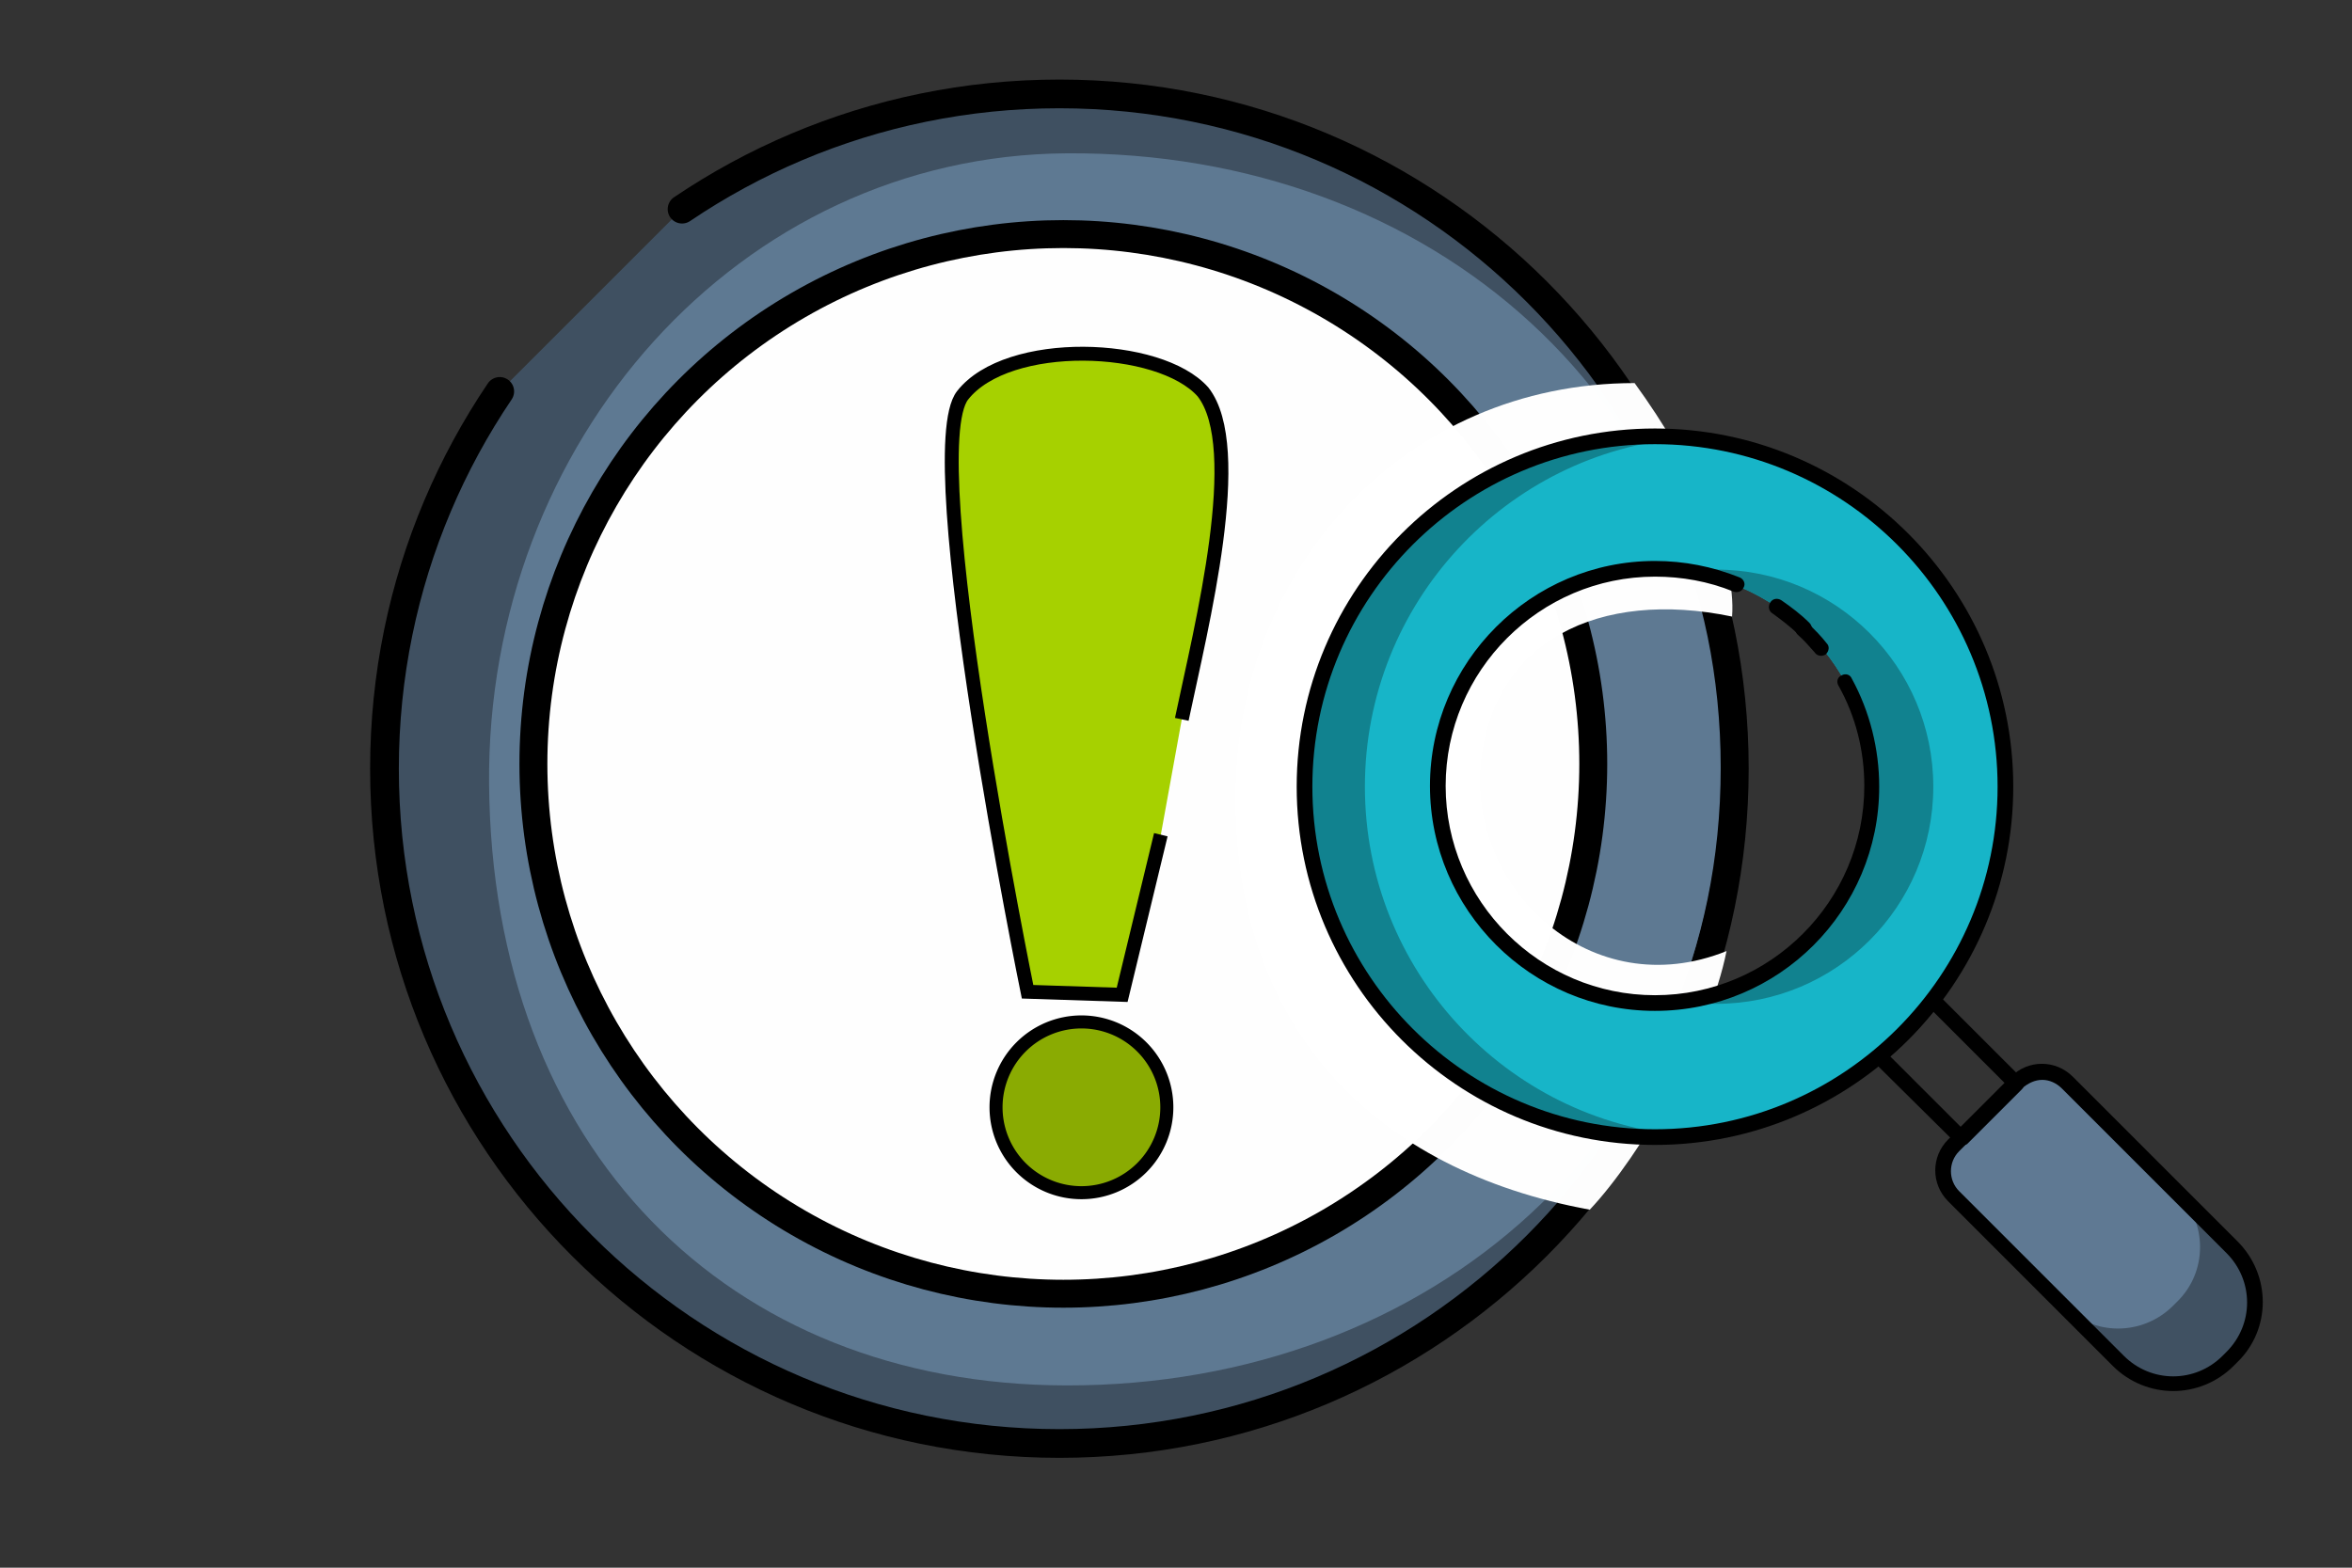 <?xml version="1.0" encoding="UTF-8" standalone="no"?>
<!-- Generator: Adobe Illustrator 24.3.0, SVG Export Plug-In . SVG Version: 6.00 Build 0)  -->

<svg
   version="1.1"
   id="Capa_1"
   x="0px"
   y="0px"
   viewBox="0 0 300 200"
   style="enable-background:new 0 0 300 200;"
   xml:space="preserve"
   sodipodi:docname="event.svg"
   inkscape:version="1.1.2 (0a00cf5339, 2022-02-04)"
   xmlns:inkscape="http://www.inkscape.org/namespaces/inkscape"
   xmlns:sodipodi="http://sodipodi.sourceforge.net/DTD/sodipodi-0.dtd"
   xmlns="http://www.w3.org/2000/svg"
   xmlns:svg="http://www.w3.org/2000/svg"
   xmlns:rdf="http://www.w3.org/1999/02/22-rdf-syntax-ns#"
   xmlns:cc="http://creativecommons.org/ns#"
   xmlns:dc="http://purl.org/dc/elements/1.1/"><rect x="0" y="0" width="300" height="200" fill="#333333" stroke="none"/><defs
   id="defs2741">
	
	
	
	
	
	
	
	
	
	
	
	
	
	
	
	
</defs><sodipodi:namedview
   pagecolor="#ffffff"
   bordercolor="#666666"
   borderopacity="1"
   objecttolerance="10"
   gridtolerance="10"
   guidetolerance="10"
   inkscape:pageopacity="0"
   inkscape:pageshadow="2"
   inkscape:window-width="1920"
   inkscape:window-height="1011"
   id="namedview2739"
   showgrid="false"
   inkscape:pagecheckerboard="true"
   inkscape:zoom="2.1637468"
   inkscape:cx="184.40235"
   inkscape:cy="93.58766"
   inkscape:window-x="0"
   inkscape:window-y="32"
   inkscape:window-maximized="1"
   inkscape:current-layer="g1128" />
<style
   type="text/css"
   id="style2680">
	.st0{fill:#5F7993;}
	.st1{fill:#17B5C8;}
	.st2{fill:#11828F;}
	.st3{fill:#405162;}
	.st4{fill:#A6D100;}
	.st5{fill:#89AB00;}
	.st6{fill:#FFFFFF;}
	.st7{fill:none;stroke:#17B5C8;stroke-width:2;stroke-miterlimit:10;}
</style>

<path
   id="path6311"
   style="fill:#405162;fill-opacity:0.989;stroke:#000000;stroke-width:3.664;stroke-linecap:round;stroke-linejoin:round"
   d="m 86.996,26.683 c 4.58,-3.094 9.473,-5.759 14.623,-7.937 5.15,-2.178 10.555,-3.869 16.159,-5.016 5.604,-1.147 11.406,-1.749 17.35,-1.749 47.544,2e-6 86.087,38.542 86.087,86.087 0,47.544 -38.542,86.087 -86.087,86.087 -47.544,0 -86.087,-38.542 -86.087,-86.087 0,-5.943 0.602,-11.745 1.749,-17.35 1.147,-5.604 2.838,-11.01 5.016,-16.159 2.178,-5.15 4.843,-10.043 7.937,-14.623"
   sodipodi:nodetypes="cssssssssc" /><path
   id="path6311-7"
   style="fill:#5f7993;fill-opacity:0.989;stroke-width:2.893;stroke-linecap:round;stroke-linejoin:round"
   d="m 219.478,97.956 c 0,46.581 -36.871,78.868 -83.452,78.791 -43.227,-0.071 -73.28,-30.181 -73.645,-76.76 -0.341,-43.58 31.831,-80.143 73.671,-80.427 46.58,-0.316 83.426,31.814 83.426,78.395 z"
   sodipodi:nodetypes="sssss" /><circle
   style="fill:#ffffff;fill-opacity:0.989;stroke:#000000;stroke-width:3.562;stroke-linecap:round;stroke-linejoin:round"
   id="path1285"
   cx="135.63"
   cy="97.457"
   r="67.593" /><g
   id="g1128"
   transform="matrix(0.711,0,0,0.711,40.083,28.52)"><path
     id="path7015"
     style="fill:#89ab00;fill-opacity:0.989;stroke:#000000;stroke-width:2.338;stroke-linecap:round;stroke-linejoin:round"
     d="m 152.951,158.574 a 15.32,15.32 0 0 1 -15.32,15.32 15.32,15.32 0 0 1 -15.32,-15.32 15.32,15.32 0 0 1 15.32,-15.32 15.32,15.32 0 0 1 15.32,15.32 z" /><path
     style="fill:#a6d100;stroke:#000000;stroke-width:2.496;stroke-linecap:butt;stroke-linejoin:miter;stroke-miterlimit:4;stroke-dasharray:none;stroke-opacity:1"
     d="m 155.632,88.962 c 3.525,-16.755 11.659,-48.749 3.806,-58.751 -7.791,-8.778 -35.041,-9.707 -43.129,0.615 -8.088,10.322 11.657,107.015 11.657,107.015 l 16.968,0.551 6.939,-28.727"
     id="path7072"
     sodipodi:nodetypes="cczccc" /></g><g
   id="g15300"
   transform="translate(30.994,-5.035)"><path
     id="path15670"
     style="fill:#ffffff;fill-opacity:0.989;stroke-width:4.076;stroke-linecap:round;stroke-linejoin:round"
     d="m 171.781,159.362 c -27.291,-5.004 -45.194,-22.949 -45.194,-52.491 0,-29.543 21.736,-52.965 50.915,-52.965 7.634,10.5 13,22.277 12.433,29.788 -16.881,-3.514 -30.669,3.056 -32.063,18.965 -1.394,15.909 14.11,30.637 31.355,23.712 -2.183,10.909 -10.94,26.092 -17.445,32.991 z"
     sodipodi:nodetypes="cscczcc" /><path
     class="st1"
     d="m 180.1,60.7 c -24.7,0 -44.7,20 -44.7,44.7 0,24.7 20,44.7 44.7,44.7 24.7,0 44.7,-20 44.7,-44.7 0,-24.7 -20,-44.7 -44.7,-44.7 z m 0,72.4 c -15.3,0 -27.7,-12.4 -27.7,-27.7 0,-15.3 12.4,-27.7 27.7,-27.7 15.3,0 27.7,12.4 27.7,27.7 0,15.3 -12.5,27.7 -27.7,27.7 z"
     id="path11236" /><g
     id="g11242"><path
       class="st2"
       d="m 184,132.8 c 1.3,0.2 2.6,0.3 3.9,0.3 15.3,0 27.7,-12.4 27.7,-27.7 0,-15.3 -12.4,-27.7 -27.7,-27.7 -1.3,0 -2.6,0.1 -3.9,0.3 13.4,1.9 23.8,13.4 23.8,27.4 0,14 -10.4,25.5 -23.8,27.4 z"
       id="path11238" /><path
       class="st2"
       d="m 143.1,105.4 c 0,-23.4 18,-42.6 40.8,-44.5 -1.3,-0.1 -2.6,-0.2 -3.9,-0.2 -24.7,0 -44.7,20 -44.7,44.7 0,24.7 20,44.7 44.7,44.7 1.3,0 2.6,-0.1 3.9,-0.2 -22.8,-1.9 -40.8,-21.1 -40.8,-44.5 z"
       id="path11240" /></g><path
     class="st0"
     d="m 253.6,178.2 -0.3,0.3 c -3.9,3.9 -10.3,3.9 -14.2,0 l -20.9,-20.9 c -1.8,-1.8 -1.8,-4.8 0,-6.6 l 7.9,-7.9 c 1.8,-1.8 4.8,-1.8 6.6,0 l 20.9,20.9 c 3.9,4 3.9,10.3 0,14.2 z"
     id="path11244" /><path
     class="st0"
     d="m 253.6,178.2 -0.3,0.3 c -3.9,3.9 -10.3,3.9 -14.2,0 l -20.9,-20.9 c -1.8,-1.8 -1.8,-4.8 0,-6.6 l 7.9,-7.9 c 1.8,-1.8 4.8,-1.8 6.6,0 l 20.9,20.9 c 3.9,4 3.9,10.3 0,14.2 z"
     id="path11246" /><path
     class="st3"
     d="m 253.7,164.1 -7,-7 c 3.9,3.9 3.9,10.2 0,14 l -0.5,0.5 c -3.9,3.9 -10.2,3.9 -14,0 l -13.9,-13.9 c 0,0 0,0 0,0 l 21,21 c 3.9,3.9 10.2,3.9 14,0 l 0.5,-0.5 c 3.8,-3.9 3.8,-10.2 -0.1,-14.1 z"
     id="path11248" /><g
     id="g11274"><g
       id="g11252"><path
         d="m 180.1,151.1 c -25.2,0 -45.7,-20.5 -45.7,-45.7 0,-25.2 20.5,-45.7 45.7,-45.7 25.2,0 45.7,20.5 45.7,45.7 0,25.2 -20.5,45.7 -45.7,45.7 z m 0,-89.4 c -24.1,0 -43.7,19.6 -43.7,43.7 0,24.1 19.6,43.7 43.7,43.7 24.1,0 43.7,-19.6 43.7,-43.7 0,-24.1 -19.6,-43.7 -43.7,-43.7 z"
         id="path11250" /></g><g
       id="g11256"><path
         d="m 199.1,86.3 c -0.2,0 -0.5,-0.1 -0.7,-0.3 -1,-1 -2.2,-1.9 -3.3,-2.7 -0.5,-0.3 -0.6,-0.9 -0.3,-1.4 0.3,-0.5 0.9,-0.6 1.4,-0.3 1.3,0.9 2.5,1.8 3.6,2.9 0.4,0.4 0.4,1 0,1.4 -0.2,0.3 -0.5,0.4 -0.7,0.4 z"
         id="path11254" /></g><g
       id="g11260"><path
         d="m 201.3,88.7 c -0.3,0 -0.6,-0.1 -0.8,-0.4 -0.7,-0.8 -1.4,-1.6 -2.2,-2.3 -0.4,-0.4 -0.4,-1 0,-1.4 0.4,-0.4 1,-0.4 1.4,0 0.8,0.8 1.6,1.6 2.3,2.5 0.4,0.4 0.3,1 -0.1,1.4 -0.1,0.1 -0.4,0.2 -0.6,0.2 z"
         id="path11258" /></g><g
       id="g11264"><path
         d="m 180.1,134 c -15.8,0 -28.7,-12.9 -28.7,-28.7 0,-15.8 12.9,-28.7 28.7,-28.7 3.7,0 7.3,0.7 10.8,2.1 0.5,0.2 0.8,0.8 0.5,1.3 -0.2,0.5 -0.8,0.7 -1.3,0.5 -3.2,-1.3 -6.6,-1.9 -10,-1.9 -14.7,0 -26.7,12 -26.7,26.7 0,14.7 12,26.7 26.7,26.7 14.7,0 26.7,-12 26.7,-26.7 0,-4.5 -1.1,-8.9 -3.3,-12.8 -0.3,-0.5 -0.1,-1.1 0.4,-1.3 0.5,-0.3 1.1,-0.1 1.3,0.4 2.3,4.2 3.5,9 3.5,13.8 0,15.8 -12.8,28.6 -28.6,28.6 z"
         id="path11262" /></g><g
       id="g11268"><path
         d="m 246.2,182.5 c -2.8,0 -5.6,-1.1 -7.7,-3.2 l -21,-21 c -2.2,-2.2 -2.2,-5.7 0,-7.9 l 8,-8 c 2.2,-2.2 5.7,-2.2 7.9,0 l 21,21 c 4.3,4.3 4.3,11.2 0,15.4 l -0.5,0.5 c -2.1,2.1 -4.9,3.2 -7.7,3.2 z m -16.7,-39.7 c -0.9,0 -1.8,0.4 -2.6,1.1 l -8,8 c -1.4,1.4 -1.4,3.7 0,5.1 l 21,21 c 3.5,3.5 9.1,3.5 12.6,0 l 0.5,-0.5 c 3.5,-3.5 3.5,-9.1 0,-12.6 l -21,-21 c -0.7,-0.7 -1.6,-1.1 -2.5,-1.1 z"
         id="path11266" /></g><g
       id="g11272"><path
         d="m 219.2,151.2 c -0.3,0 -0.5,-0.1 -0.7,-0.3 L 208,140.5 c -0.2,-0.2 -0.3,-0.5 -0.3,-0.7 0,-0.3 0.1,-0.5 0.4,-0.7 2.5,-2.1 4.8,-4.4 6.7,-7 0.2,-0.2 0.4,-0.4 0.7,-0.4 0.3,0 0.6,0.1 0.8,0.3 l 10.6,10.6 c 0.4,0.4 0.4,1 0,1.4 l -7,7 c -0.2,0.1 -0.5,0.2 -0.7,0.2 z m -9.1,-11.4 9,9 5.6,-5.6 -9.1,-9.1 c -1.6,2 -3.5,4 -5.5,5.7 z"
         id="path11270" /></g></g></g></svg>
